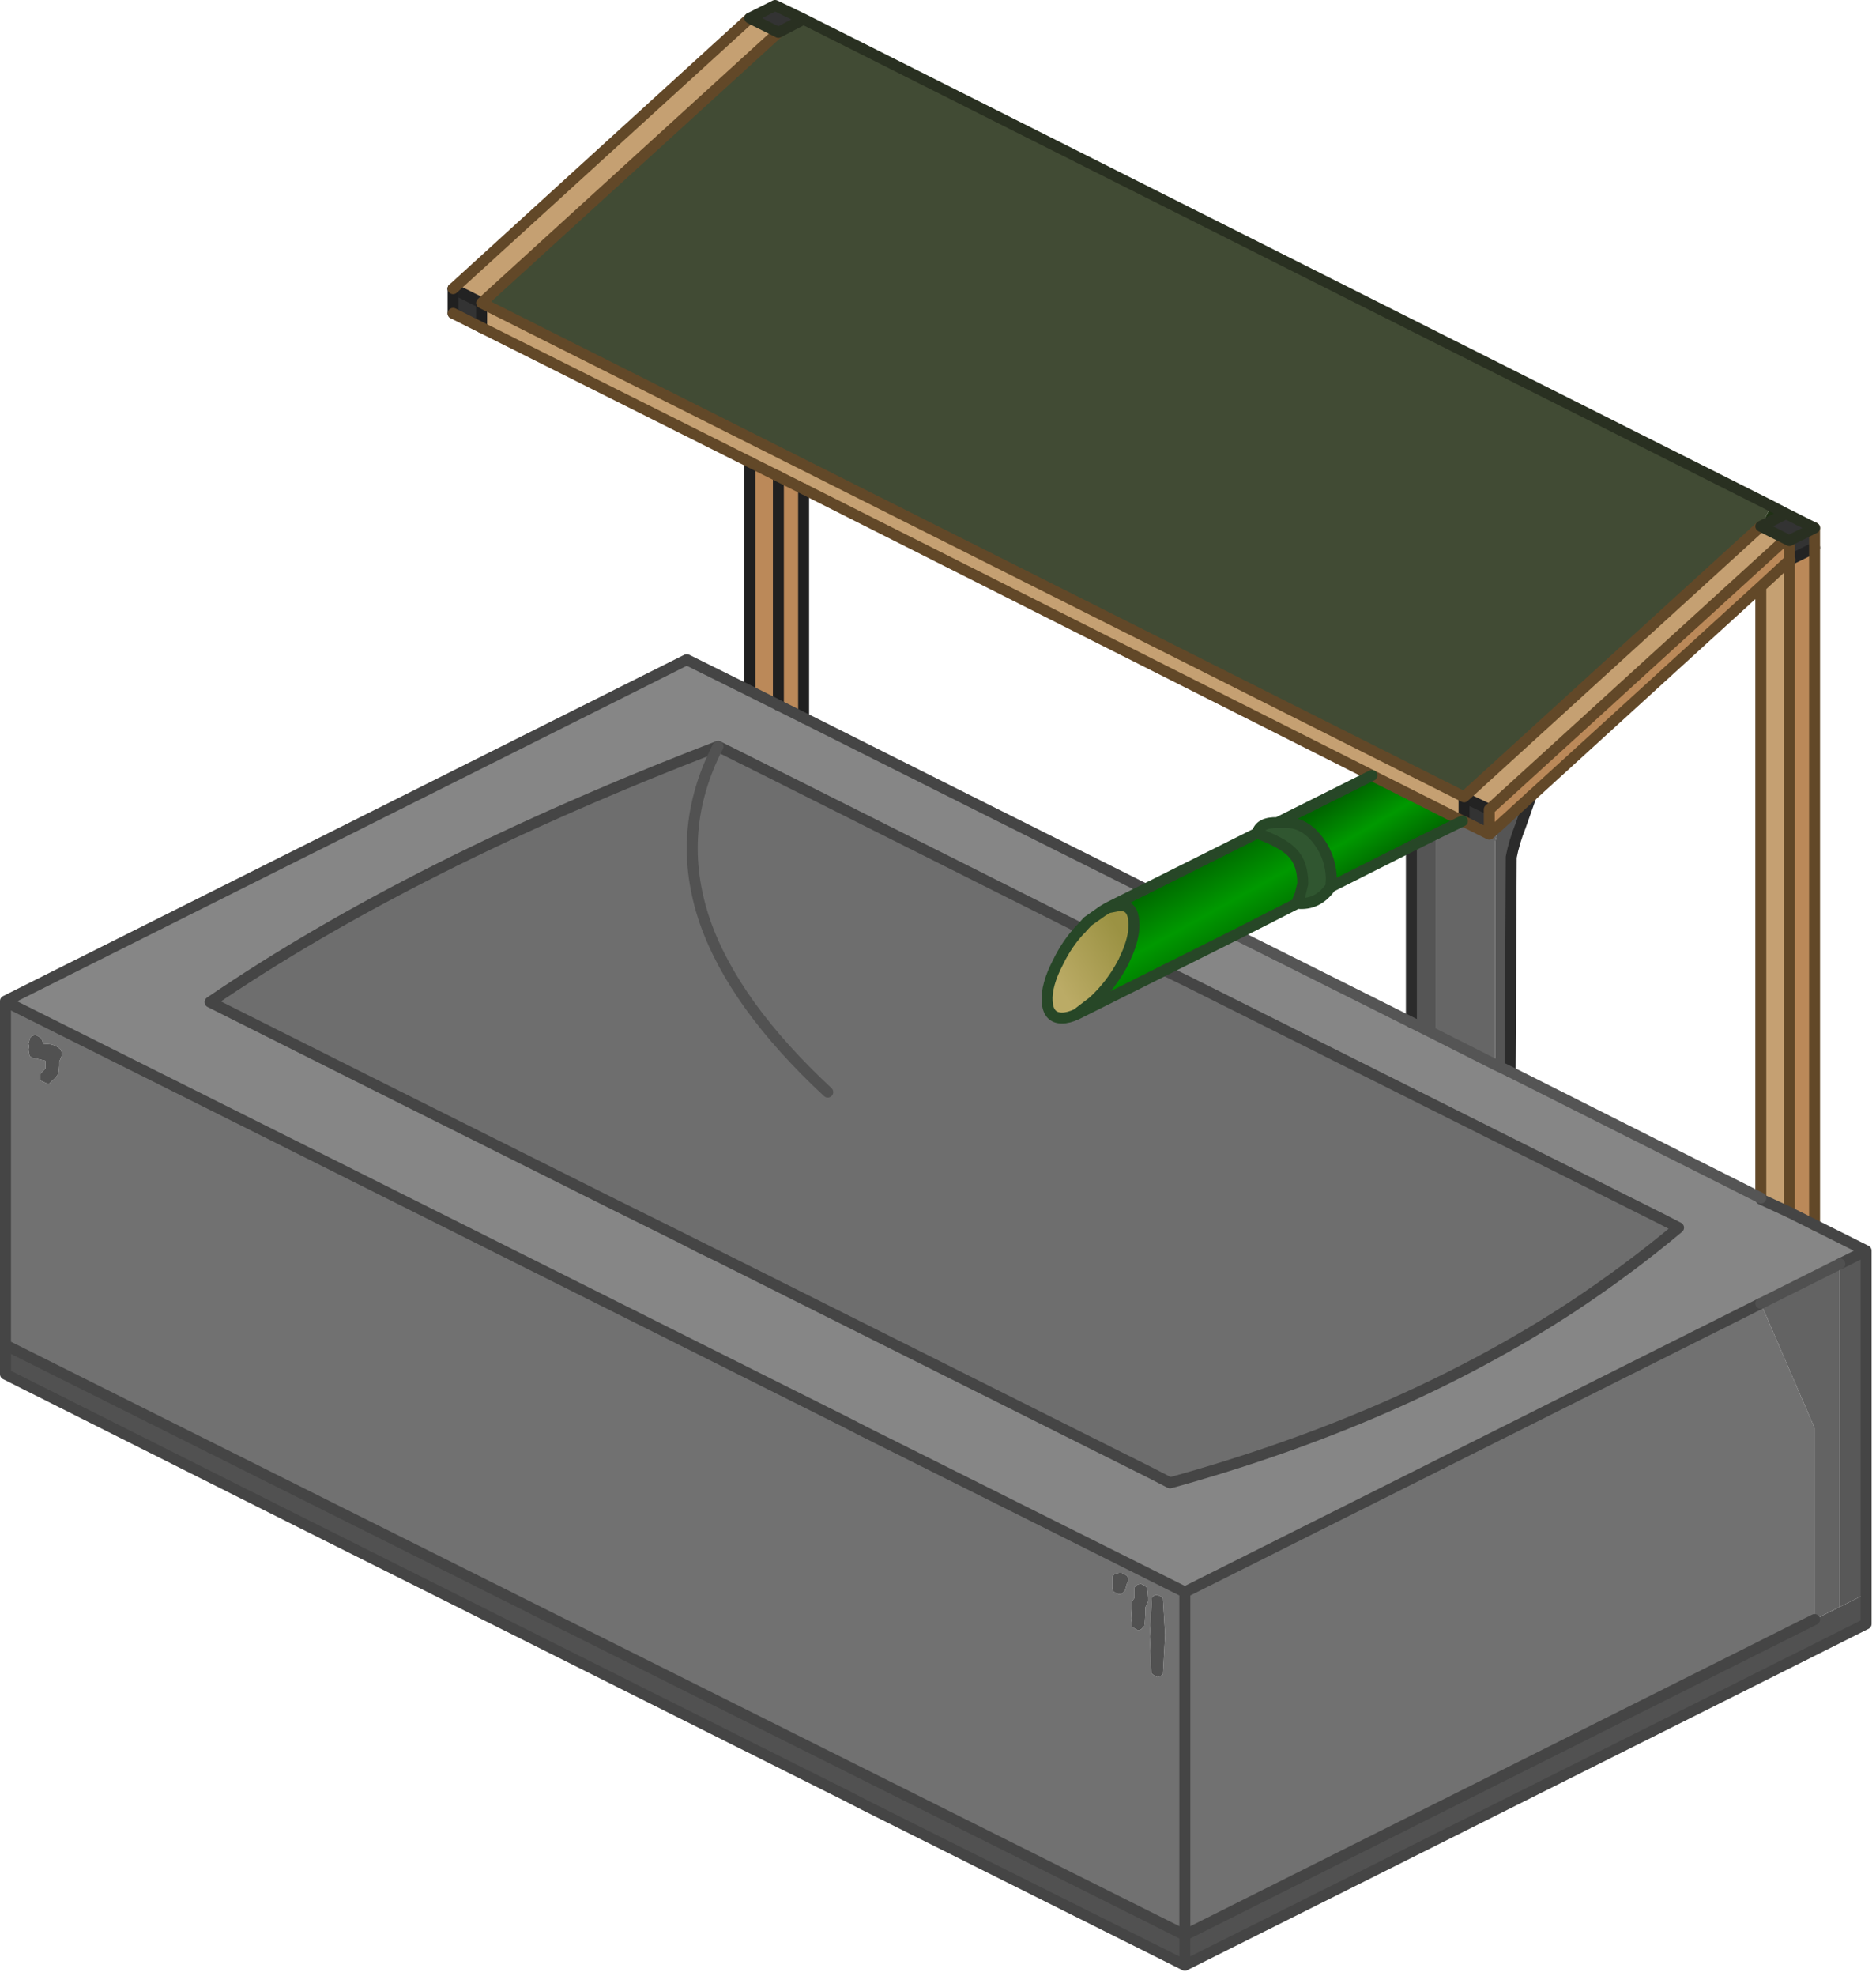 <?xml version="1.0" encoding="utf-8"?>
<svg version="1.1" id="Layer_1"
xmlns="http://www.w3.org/2000/svg"
xmlns:xlink="http://www.w3.org/1999/xlink"
xmlns:author="http://www.sothink.com"
width="171px" height="180px"
xml:space="preserve">
<g id="441" transform="matrix(1, 0, 0, 1, 85.3, 179.05)">
<path style="fill:#305630;fill-opacity:1" d="M32.95,-96.75Q33 -97.2 33.2 -97.5L33.45 -98.55Q33.45 -100.55 32.3 -101.55Q31.5 -102.3 29.3 -103.15Q29.55 -104.15 31.15 -104.1L32.25 -104.1Q33.8 -103.95 34.95 -102.35Q36.05 -100.8 36.05 -98.9L36 -98.25Q34.8 -96.55 32.95 -96.75" />
<path style="fill:#555555;fill-opacity:1" d="M43.35,-101.95L45.55 -103.05L45.55 -84.8L43.35 -85.9L43.35 -101.95M51,-82.05L51 -102.4L51.35 -103.85L54.25 -106.5L53.3 -103.8Q52.7 -102.3 52.45 -100.95L52.35 -81.4L51 -82.05" />
<path style="fill:#666666;fill-opacity:1" d="M45.55,-84.8L45.55 -103.05L48 -104.25L48.15 -104.2L50.45 -103.05L51.35 -103.85L51 -102.4L51 -82.05L50.7 -82.2L45.55 -84.8" />
<path style="fill:#868686;fill-opacity:1" d="M-84.8,-87.85L-22.7 -118.95L-16.95 -116.1L-14.35 -114.8L-12.05 -113.65L4.8 -105.2L19.1 -98.05L15.7 -96.35L15.2 -96.05L13.85 -95.1L13.25 -94.45L-14.35 -108.3L-16.95 -109.6L-19.85 -111.05Q-47.7 -100.35 -66.15 -87.75L-50.9 -80.1L-29.4 -69.35L-23.45 -66.4L-21.5 -65.4L-19.85 -64.6L19.7 -44.8L21.35 -43.95Q42.35 -49.75 57.95 -59.95Q63.1 -63.35 67.7 -67.2L66.05 -68.05L26.5 -87.85L22.9 -89.65L20.85 -90.65L27.35 -93.9L43.35 -85.9L45.55 -84.8L50.7 -82.2L51 -82.05L52.35 -81.4L75.2 -69.9L75.2 -69.8L77.8 -68.6L80.1 -67.45L84.8 -65.1L82.4 -63.9L75.2 -60.3L22.7 -34L-6.5 -48.6L-8.15 -49.45L-57.2 -74L-84.8 -87.8L-84.8 -87.85" />
<path style="fill:#717171;fill-opacity:1" d="M20.5,-33.6L20.2 -33.75L19.95 -33.7L19.85 -33.65L19.7 -33.5L19.5 -29.95L19.65 -26.6L19.85 -26.45L20.2 -26.25L20.45 -26.35L20.55 -26.4L20.7 -26.5L20.9 -30.1L20.7 -33.45L20.5 -33.6M18.7,-34.75L18.45 -34.7L18.25 -34.6L18.1 -34.4L18.1 -34L18.1 -33.65L18.1 -33.45L17.95 -33.25L17.85 -33.1L17.85 -32.9L17.85 -32.5L17.8 -31.6L17.9 -30.85L18.1 -30.7L18.45 -30.5L18.7 -30.6L18.85 -30.75L19 -30.9L19.05 -31.25L19.1 -32L19.1 -32.6L19.2 -32.8L19.25 -32.95L19.35 -33.15L19.35 -33.5L19.3 -34.1L19.2 -34.45L19 -34.6L18.7 -34.75M16.95,-35.75L16.7 -35.75L16.45 -35.7L16.25 -35.6L16.1 -35.4L16.1 -35L16.1 -34.45L16.15 -34.1L16.35 -33.95L16.7 -33.8L16.95 -33.85L17.1 -34L17.25 -34.15L17.3 -34.35L17.35 -34.5L17.4 -34.7L17.55 -35.1L17.55 -35.25L17.45 -35.45L17.25 -35.6L16.95 -35.75M75.2,-60.3L80.1 -48.95L80.1 -31.5L79 -30.95L22.7 -2.75L-84.8 -56.5L-84.8 -87.8L-57.2 -74L-8.15 -49.45L-6.5 -48.6L22.7 -34L75.2 -60.3M-82.65,-83.75L-82.7 -83.4L-82.6 -82.85L-82.4 -82.7L-81.15 -82.4L-81.15 -82.25L-81.15 -82.1L-81.15 -81.9L-81.15 -81.7L-81.3 -81.55L-81.5 -81.35L-81.65 -81.15L-81.65 -80.95L-81.65 -80.8L-81.6 -80.6L-81.05 -80.35L-80.8 -80.35L-80.25 -80.85L-80 -81.2L-79.95 -81.4L-79.9 -81.95L-79.9 -82.35L-79.8 -82.55L-79.75 -82.7L-79.65 -82.9L-79.65 -83.1L-79.7 -83.25L-79.8 -83.45Q-80.45 -84.05 -81.4 -83.9L-81.4 -84.1L-81.45 -84.25L-81.55 -84.45L-81.75 -84.6L-82.05 -84.75L-82.3 -84.7L-82.4 -84.65L-82.55 -84.5L-82.7 -83.95L-82.65 -83.75" />
<path style="fill:#515151;fill-opacity:1" d="M20.7,-33.45L20.9 -30.1L20.7 -26.5L20.55 -26.4L20.45 -26.35L20.2 -26.25L19.85 -26.45L19.65 -26.6L19.5 -29.95L19.7 -33.5L19.85 -33.65L19.95 -33.7L20.2 -33.75L20.5 -33.6L20.7 -33.45M19,-34.6L19.2 -34.45L19.3 -34.1L19.35 -33.5L19.35 -33.15L19.25 -32.95L19.2 -32.8L19.1 -32.6L19.1 -32L19.05 -31.25L19 -30.9L18.85 -30.75L18.7 -30.6L18.45 -30.5L18.1 -30.7L17.9 -30.85L17.8 -31.6L17.85 -32.5L17.85 -32.9L17.85 -33.1L17.95 -33.25L18.1 -33.45L18.1 -33.65L18.1 -34L18.1 -34.4L18.25 -34.6L18.45 -34.7L18.7 -34.75L19 -34.6M17.25,-35.6L17.45 -35.45L17.55 -35.25L17.55 -35.1L17.4 -34.7L17.35 -34.5L17.3 -34.35L17.25 -34.15L17.1 -34L16.95 -33.85L16.7 -33.8L16.35 -33.95L16.15 -34.1L16.1 -34.45L16.1 -35L16.1 -35.4L16.25 -35.6L16.45 -35.7L16.7 -35.75L16.95 -35.75L17.25 -35.6M-84.8,-56.5L22.7 -2.75L79 -30.95L80.1 -31.5L82.4 -32.65L84.8 -33.85L84.8 -31.1L22.7 0L-6.5 -14.6L-8.15 -15.45L-57.2 -40L-84.8 -53.85L-84.8 -56.5M-82.7,-83.95L-82.55 -84.5L-82.4 -84.65L-82.3 -84.7L-82.05 -84.75L-81.75 -84.6L-81.55 -84.45L-81.45 -84.25L-81.4 -84.1L-81.4 -83.9Q-80.45 -84.05 -79.8 -83.45L-79.7 -83.25L-79.65 -83.1L-79.65 -82.9L-79.75 -82.7L-79.8 -82.55L-79.9 -82.35L-79.9 -81.95L-79.95 -81.4L-80 -81.2L-80.25 -80.85L-80.8 -80.35L-81.05 -80.35L-81.6 -80.6L-81.65 -80.8L-81.65 -80.95L-81.65 -81.15L-81.5 -81.35L-81.3 -81.55L-81.15 -81.7L-81.15 -81.9L-81.15 -82.1L-81.15 -82.25L-81.15 -82.4L-82.4 -82.7L-82.6 -82.85L-82.7 -83.4L-82.65 -83.75L-82.7 -83.95" />
<path style="fill:#636363;fill-opacity:1" d="M82.4,-32.65L80.1 -31.5L80.1 -48.95L75.2 -60.3L82.4 -63.9L82.4 -32.65" />
<path style="fill:#585858;fill-opacity:1" d="M84.8,-33.85L82.4 -32.65L82.4 -63.9L84.8 -65.1L84.8 -33.85" />
<path style="fill:#203115;fill-opacity:1" d="M76.15,-132.95L77.5 -132.25L75.2 -131.1L76.15 -132.95" />
<path style="fill:#333333;fill-opacity:1" d="M80.1,-129.15L77.85 -128.05L77.8 -128L77.8 -129.8L77.5 -129.95L75.2 -131.1L77.5 -132.25L79.6 -131.2L80.1 -130.95L80.1 -129.15M-12.05,-177.3L-14.35 -176.1L-16.95 -177.4L-14.65 -178.55L-12.05 -177.3M50.45,-103.05L48.15 -104.2L48.15 -106.4L50.45 -105.3L50.45 -103.05M-44,-150.5L-44 -152.75L-41.4 -151.45L-41.4 -149.2L-44 -150.5" />
<path style="fill:#C5A072;fill-opacity:1" d="M-41.4,-149.2L-41.4 -151.45L-44 -152.75L-16.95 -177.4L-14.35 -176.1L-41.4 -151.45L48.15 -106.45L75.2 -131.1L77.5 -129.95L50.45 -105.3L48.15 -106.4L48.15 -104.2L48 -104.25L39.75 -108.4L-12.05 -134.5L-14.35 -135.65L-16.95 -136.95L-41.4 -149.2M75.2,-69.9L75.2 -125.6L77.8 -128L77.8 -68.6L75.2 -69.8L75.2 -69.9" />
<path style="fill:#414B34;fill-opacity:1" d="M48.15,-106.45L-41.4 -151.45L-14.35 -176.1L-12.05 -177.3L76.15 -132.95L75.2 -131.1L48.15 -106.45" />
<path style="fill:#BB8959;fill-opacity:1" d="M-16.95,-136.95L-14.35 -135.65L-12.05 -134.5L-12.05 -113.65L-14.35 -114.8L-16.95 -116.1L-16.95 -136.95M50.45,-103.05L50.45 -105.3L77.5 -129.95L77.8 -129.8L77.8 -128L77.85 -128.05L80.1 -129.15L80.1 -67.45L77.8 -68.6L77.8 -128L75.2 -125.6L54.25 -106.5L51.35 -103.85L50.45 -103.05" />
<linearGradient
id="LinearGradID_1849" gradientUnits="userSpaceOnUse" gradientTransform="matrix(0.003, 0.005, -0.009, 0.005, 23.2, -94.9)" spreadMethod ="pad" x1="-819.2" y1="0" x2="819.2" y2="0" >
<stop  offset="0" style="stop-color:#006600;stop-opacity:1" />
<stop  offset="0.502" style="stop-color:#009900;stop-opacity:1" />
<stop  offset="1" style="stop-color:#006600;stop-opacity:1" />
</linearGradient>
<path style="fill:url(#LinearGradID_1849) " d="M12.85,-86.65L14.35 -87.8Q16 -89.3 17.1 -91.4L17.5 -92.3Q18.15 -93.9 18.05 -95.1Q17.95 -96.6 16.75 -96.55L15.7 -96.35L19.1 -98.05L29.3 -103.15Q31.5 -102.3 32.3 -101.55Q33.45 -100.55 33.45 -98.55L33.2 -97.5Q33 -97.2 32.95 -96.75L27.35 -93.9L20.85 -90.65L12.85 -86.65" />
<linearGradient
id="LinearGradID_1850" gradientUnits="userSpaceOnUse" gradientTransform="matrix(0.002, 0.004, -0.005, 0.003, 39.65, -103.8)" spreadMethod ="pad" x1="-819.2" y1="0" x2="819.2" y2="0" >
<stop  offset="0" style="stop-color:#006600;stop-opacity:1" />
<stop  offset="0.502" style="stop-color:#009900;stop-opacity:1" />
<stop  offset="1" style="stop-color:#006600;stop-opacity:1" />
</linearGradient>
<path style="fill:url(#LinearGradID_1850) " d="M48,-104.25L45.55 -103.05L43.35 -101.95L36 -98.25L36.05 -98.9Q36.05 -100.8 34.95 -102.35Q33.8 -103.95 32.25 -104.1L31.15 -104.1L39.75 -108.4L48 -104.25" />
<linearGradient
id="LinearGradID_1851" gradientUnits="userSpaceOnUse" gradientTransform="matrix(0.004, -0.002, 0.003, 0.005, 14.15, -91.45)" spreadMethod ="pad" x1="-819.2" y1="0" x2="819.2" y2="0" >
<stop  offset="0" style="stop-color:#BBAB66;stop-opacity:1" />
<stop  offset="1" style="stop-color:#9B9243;stop-opacity:1" />
</linearGradient>
<path style="fill:url(#LinearGradID_1851) " d="M13.25,-94.45L13.85 -95.1L15.2 -96.05L15.7 -96.35L16.75 -96.55Q17.95 -96.6 18.05 -95.1Q18.15 -93.9 17.5 -92.3L17.1 -91.4Q16 -89.3 14.35 -87.8L12.85 -86.65Q12.1 -86.3 11.5 -86.3Q10.25 -86.3 10.15 -87.8Q10.05 -89.3 11.15 -91.4Q12 -93.15 13.25 -94.45" />
<path style="fill:#6E6E6E;fill-opacity:1" d="M-23.45,-66.4L-29.4 -69.35L-50.9 -80.1L-66.15 -87.75Q-47.7 -100.35 -19.85 -111.05L-16.95 -109.6L-14.35 -108.3L13.25 -94.45Q12 -93.15 11.15 -91.4Q10.05 -89.3 10.15 -87.8Q10.25 -86.3 11.5 -86.3Q12.1 -86.3 12.85 -86.65L20.85 -90.65L22.9 -89.65L26.5 -87.85L66.05 -68.05L67.7 -67.2Q63.1 -63.35 57.95 -59.95Q42.35 -49.75 21.35 -43.95L19.7 -44.8L-19.85 -64.6L-23.45 -66.4" />
<path style="fill:none;stroke-width:1;stroke-linecap:round;stroke-linejoin:round;stroke-miterlimit:3;stroke:#2B2B2B;stroke-opacity:1" d="M52.35,-81.4L52.45 -100.95Q52.7 -102.3 53.3 -103.8L54.25 -106.5M43.35,-85.9L43.35 -101.95" />
<path style="fill:none;stroke-width:1;stroke-linecap:round;stroke-linejoin:round;stroke-miterlimit:3;stroke:#232323;stroke-opacity:1" d="M77.85,-128.05L80.1 -129.15M48.15,-106.45L48.15 -106.4L50.45 -105.3M-44,-152.75L-41.4 -151.45" />
<path style="fill:none;stroke-width:1;stroke-linecap:round;stroke-linejoin:round;stroke-miterlimit:3;stroke:#202020;stroke-opacity:1" d="M-12.05,-134.5L-12.05 -113.65M48.15,-106.4L48.15 -104.2M-41.4,-149.2L-41.4 -151.45M-44,-150.5L-44 -152.75M-14.35,-135.65L-14.35 -114.8M-16.95,-116.1L-16.95 -136.95" />
<path style="fill:none;stroke-width:1;stroke-linecap:round;stroke-linejoin:round;stroke-miterlimit:3;stroke:#624828;stroke-opacity:1" d="M48,-104.25L39.75 -108.4L-12.05 -134.5M77.8,-129.8L77.8 -128L77.85 -128.05M80.1,-67.45L80.1 -129.15L80.1 -130.95M75.2,-69.9L75.2 -125.6L77.8 -128L77.8 -68.6M-14.35,-176.1L-41.4 -151.45L48.15 -106.45L75.2 -131.1M48,-104.25L48.15 -104.2L50.45 -103.05L50.45 -105.3L77.5 -129.95M75.2,-125.6L54.25 -106.5L51.35 -103.85M50.45,-103.05L51.35 -103.85M-16.95,-177.4L-44 -152.75M-16.95,-136.95L-41.4 -149.2L-44 -150.5M-16.95,-136.95L-14.35 -135.65L-12.05 -134.5" />
<path style="fill:none;stroke-width:1;stroke-linecap:round;stroke-linejoin:round;stroke-miterlimit:3;stroke:#293021;stroke-opacity:1" d="M79.6,-131.2L80.1 -130.95L79.6 -131.2L77.5 -132.25L75.2 -131.1L77.5 -129.95L77.8 -129.8L80.1 -130.95M76.15,-132.95L77.5 -132.25M76.15,-132.95L-12.05 -177.3L-14.35 -176.1L-16.95 -177.4L-14.65 -178.55L-12.05 -177.3" />
<path style="fill:none;stroke-width:1;stroke-linecap:round;stroke-linejoin:round;stroke-miterlimit:3;stroke:#454545;stroke-opacity:1" d="M-12.05,-113.65L4.8 -105.2L19.1 -98.05M77.8,-68.6L80.1 -67.45M82.4,-63.9L84.8 -65.1L80.1 -67.45M20.85,-90.65L22.9 -89.65L26.5 -87.85L66.05 -68.05L67.7 -67.2Q63.1 -63.35 57.95 -59.95Q42.35 -49.75 21.35 -43.95L19.7 -44.8L-19.85 -64.6L-21.5 -65.4L-23.45 -66.4L-29.4 -69.35L-50.9 -80.1L-66.15 -87.75Q-47.7 -100.35 -19.85 -111.05L-16.95 -109.6L-14.35 -108.3L13.25 -94.45M77.8,-68.6L75.2 -69.8M22.7,-2.75L22.7 -34L-6.5 -48.6L-8.15 -49.45L-57.2 -74L-84.8 -87.8L-84.8 -56.5L22.7 -2.75L79 -30.95L80.1 -31.5L79 -30.95M22.7,-34L75.2 -60.3M84.8,-33.85L84.8 -65.1M84.8,-33.85L84.8 -31.1L22.7 0L-6.5 -14.6L-8.15 -15.45L-57.2 -40L-84.8 -53.85L-84.8 -56.5M22.7,-2.75L22.7 0M-12.05,-113.65L-14.35 -114.8L-16.95 -116.1L-22.7 -118.95L-84.8 -87.85L-84.8 -87.8M-19.85,-64.6L-23.45 -66.4" />
<path style="fill:none;stroke-width:1;stroke-linecap:round;stroke-linejoin:round;stroke-miterlimit:3;stroke:#505050;stroke-opacity:1" d="M75.2,-60.3L82.4 -63.9" />
<path style="fill:none;stroke-width:1;stroke-linecap:round;stroke-linejoin:round;stroke-miterlimit:3;stroke:#555555;stroke-opacity:1" d="M51,-82.05L52.35 -81.4L75.2 -69.9M27.35,-93.9L43.35 -85.9L45.55 -84.8M51,-82.05L50.7 -82.2L45.55 -84.8" />
<path style="fill:none;stroke-width:1;stroke-linecap:round;stroke-linejoin:round;stroke-miterlimit:3;stroke:#274727;stroke-opacity:1" d="M12.85,-86.65Q12.1 -86.3 11.5 -86.3Q10.25 -86.3 10.15 -87.8Q10.05 -89.3 11.15 -91.4Q12 -93.15 13.25 -94.45L13.85 -95.1L15.2 -96.05L15.7 -96.35L19.1 -98.05L29.3 -103.15Q29.55 -104.15 31.15 -104.1L39.75 -108.4M31.15,-104.1L32.25 -104.1Q33.8 -103.95 34.95 -102.35Q36.05 -100.8 36.05 -98.9L36 -98.25L43.35 -101.95L45.55 -103.05L48 -104.25M36,-98.25Q34.8 -96.55 32.95 -96.75Q33 -97.2 33.2 -97.5L33.45 -98.55Q33.45 -100.55 32.3 -101.55Q31.5 -102.3 29.3 -103.15M32.95,-96.75L27.35 -93.9M15.7,-96.35L16.75 -96.55Q17.95 -96.6 18.05 -95.1Q18.15 -93.9 17.5 -92.3L17.1 -91.4Q16 -89.3 14.35 -87.8L12.85 -86.65L20.85 -90.65L27.35 -93.9" />
<path style="fill:none;stroke-width:1;stroke-linecap:round;stroke-linejoin:round;stroke-miterlimit:3;stroke:#525252;stroke-opacity:1" d="M-19.85,-111.05Q-23.85 -103.3 -21.05 -95.1Q-18.4 -87.5 -9.85 -79.55" />
</g>
</svg>
